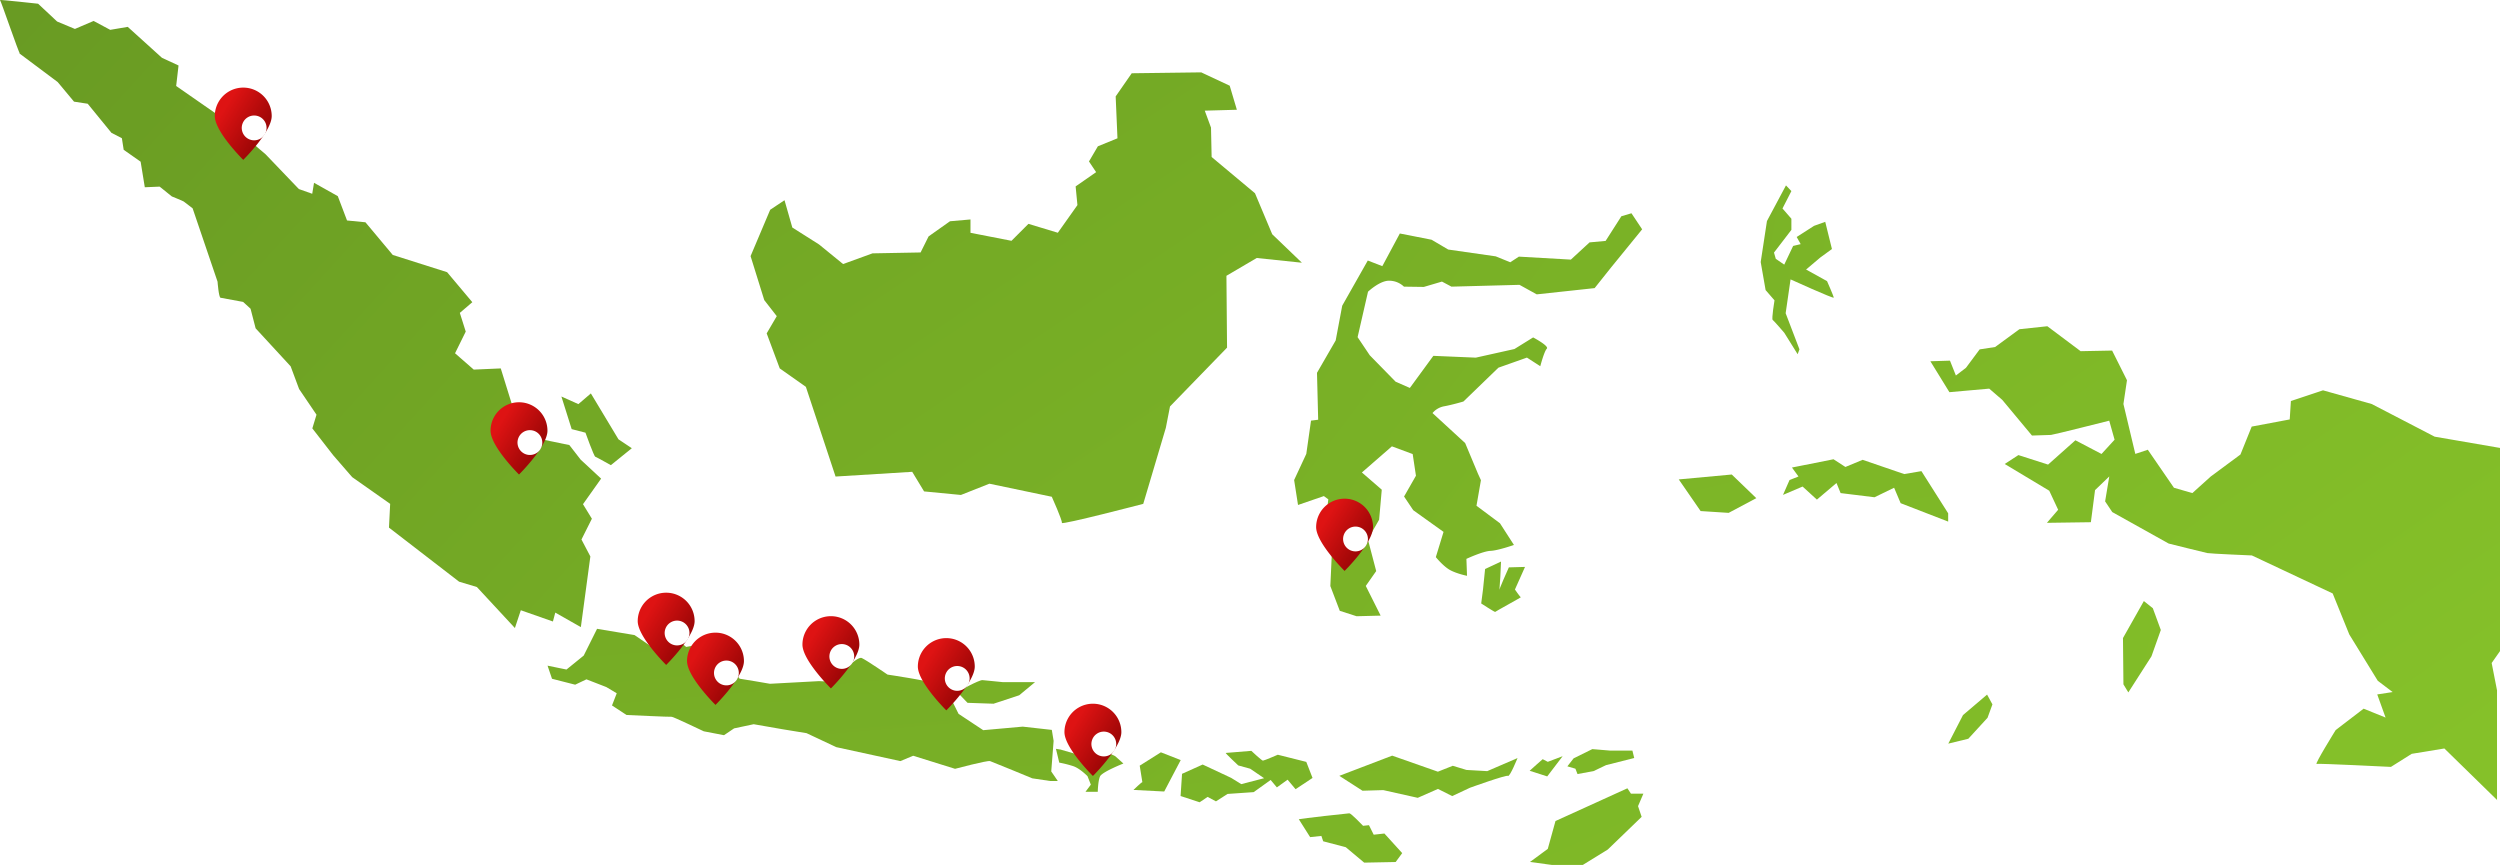<svg id="Component_47_4" data-name="Component 47 – 4" xmlns="http://www.w3.org/2000/svg" xmlns:xlink="http://www.w3.org/1999/xlink" width="1641" height="567.75" viewBox="0 0 1641 567.75">
  <defs>
    <linearGradient id="linear-gradient" x1="0.039" y1="0.009" x2="3.797" y2="3.606" gradientUnits="objectBoundingBox">
      <stop offset="0" stop-color="#699b23"/>
      <stop offset="0.27" stop-color="#75ab25"/>
      <stop offset="0.71" stop-color="#85c129"/>
      <stop offset="1" stop-color="#8cc92b"/>
    </linearGradient>
    <linearGradient id="linear-gradient-2" x1="-0.948" y1="-4.357" x2="3.478" y2="10.488" xlink:href="#linear-gradient"/>
    <linearGradient id="linear-gradient-3" x1="-10.135" y1="-34.739" x2="18.909" y2="60.977" xlink:href="#linear-gradient"/>
    <linearGradient id="linear-gradient-4" x1="-13.012" y1="-19.596" x2="20.47" y2="29.864" xlink:href="#linear-gradient"/>
    <linearGradient id="linear-gradient-5" x1="-19.638" y1="-23.694" x2="28.172" y2="33.938" xlink:href="#linear-gradient"/>
    <linearGradient id="linear-gradient-6" x1="-0.653" y1="-0.962" x2="3.444" y2="4.05" xlink:href="#linear-gradient"/>
    <linearGradient id="linear-gradient-7" x1="-2.134" y1="-1.825" x2="4.356" y2="3.78" xlink:href="#linear-gradient"/>
    <linearGradient id="linear-gradient-8" x1="-22.997" y1="-19.974" x2="28.56" y2="24.879" xlink:href="#linear-gradient"/>
    <linearGradient id="linear-gradient-9" x1="-1.794" y1="-2.544" x2="2.172" y2="2.222" xlink:href="#linear-gradient"/>
    <linearGradient id="linear-gradient-10" x1="-13.477" y1="-5.519" x2="17.45" y2="7.852" xlink:href="#linear-gradient"/>
    <linearGradient id="linear-gradient-11" x1="-7.076" y1="-18.837" x2="10.043" y2="25.097" xlink:href="#linear-gradient"/>
    <linearGradient id="linear-gradient-12" x1="-5.577" y1="-25.409" x2="7.097" y2="28.144" xlink:href="#linear-gradient"/>
    <linearGradient id="linear-gradient-13" x1="-9.95" y1="-21.379" x2="11.909" y2="24.41" xlink:href="#linear-gradient"/>
    <linearGradient id="linear-gradient-14" x1="-10.015" y1="-15.045" x2="9.901" y2="14.428" xlink:href="#linear-gradient"/>
    <linearGradient id="linear-gradient-15" x1="-6.562" y1="-18.114" x2="7.115" y2="18.12" xlink:href="#linear-gradient"/>
    <linearGradient id="linear-gradient-16" x1="-13.569" y1="-27.947" x2="15.561" y2="30.953" xlink:href="#linear-gradient"/>
    <linearGradient id="linear-gradient-17" x1="-16.935" y1="-46.305" x2="16.858" y2="44.239" xlink:href="#linear-gradient"/>
    <linearGradient id="linear-gradient-18" x1="-34.051" y1="-56.036" x2="34.398" y2="55.694" xlink:href="#linear-gradient"/>
    <linearGradient id="linear-gradient-19" x1="-36.022" y1="-14.578" x2="23.667" y2="10.152" xlink:href="#linear-gradient"/>
    <linearGradient id="linear-gradient-20" x1="-29.657" y1="-26.59" x2="21.506" y2="19.463" xlink:href="#linear-gradient"/>
    <linearGradient id="linear-gradient-21" x1="-6.574" y1="-6.45" x2="25.514" y2="25.035" xlink:href="#linear-gradient"/>
    <linearGradient id="linear-gradient-22" x1="0.232" y1="0.207" x2="0.788" y2="0.645" gradientUnits="objectBoundingBox">
      <stop offset="0" stop-color="#de1313"/>
      <stop offset="1" stop-color="#a10707"/>
    </linearGradient>
    <filter id="Path_53" x="324.692" y="267.364" width="46.283" height="46.283" filterUnits="userSpaceOnUse">
      <feOffset dx="7" dy="7" input="SourceAlpha"/>
      <feGaussianBlur stdDeviation="5" result="blur"/>
      <feFlood flood-color="#7a0e0e" flood-opacity="0.251"/>
      <feComposite operator="in" in2="blur"/>
      <feComposite in="SourceGraphic"/>
    </filter>
    <filter id="Path_53-2" x="143.692" y="60.819" width="46.283" height="46.283" filterUnits="userSpaceOnUse">
      <feOffset dx="7" dy="7" input="SourceAlpha"/>
      <feGaussianBlur stdDeviation="5" result="blur-2"/>
      <feFlood flood-color="#7a0e0e" flood-opacity="0.251"/>
      <feComposite operator="in" in2="blur-2"/>
      <feComposite in="SourceGraphic"/>
    </filter>
    <filter id="Path_53-3" x="421.289" y="392.359" width="46.283" height="46.283" filterUnits="userSpaceOnUse">
      <feOffset dx="7" dy="7" input="SourceAlpha"/>
      <feGaussianBlur stdDeviation="5" result="blur-3"/>
      <feFlood flood-color="#7a0e0e" flood-opacity="0.251"/>
      <feComposite operator="in" in2="blur-3"/>
      <feComposite in="SourceGraphic"/>
    </filter>
    <filter id="Path_53-4" x="529.421" y="407.773" width="46.283" height="46.283" filterUnits="userSpaceOnUse">
      <feOffset dx="7" dy="7" input="SourceAlpha"/>
      <feGaussianBlur stdDeviation="5" result="blur-4"/>
      <feFlood flood-color="#7a0e0e" flood-opacity="0.251"/>
      <feComposite operator="in" in2="blur-4"/>
      <feComposite in="SourceGraphic"/>
    </filter>
    <filter id="Path_53-5" x="453.666" y="418.588" width="46.283" height="46.283" filterUnits="userSpaceOnUse">
      <feOffset dx="7" dy="7" input="SourceAlpha"/>
      <feGaussianBlur stdDeviation="5" result="blur-5"/>
      <feFlood flood-color="#7a0e0e" flood-opacity="0.251"/>
      <feComposite operator="in" in2="blur-5"/>
      <feComposite in="SourceGraphic"/>
    </filter>
    <filter id="Path_53-6" x="866.607" y="330.647" width="46.283" height="46.283" filterUnits="userSpaceOnUse">
      <feOffset dx="7" dy="7" input="SourceAlpha"/>
      <feGaussianBlur stdDeviation="5" result="blur-6"/>
      <feFlood flood-color="#7a0e0e" flood-opacity="0.251"/>
      <feComposite operator="in" in2="blur-6"/>
      <feComposite in="SourceGraphic"/>
    </filter>
    <filter id="Path_53-7" x="701.403" y="465.234" width="46.283" height="46.283" filterUnits="userSpaceOnUse">
      <feOffset dx="7" dy="7" input="SourceAlpha"/>
      <feGaussianBlur stdDeviation="5" result="blur-7"/>
      <feFlood flood-color="#7a0e0e" flood-opacity="0.251"/>
      <feComposite operator="in" in2="blur-7"/>
      <feComposite in="SourceGraphic"/>
    </filter>
    <filter id="Path_53-8" x="605.175" y="422.173" width="46.283" height="46.283" filterUnits="userSpaceOnUse">
      <feOffset dx="7" dy="7" input="SourceAlpha"/>
      <feGaussianBlur stdDeviation="5" result="blur-8"/>
      <feFlood flood-color="#7a0e0e" flood-opacity="0.251"/>
      <feComposite operator="in" in2="blur-8"/>
      <feComposite in="SourceGraphic"/>
    </filter>
  </defs>
  <g id="OBJECTS" transform="translate(0 0)">
    <path id="Path_31" data-name="Path 31" d="M12.317,44.2,37.86,63.31l10.72,12.864,8.983,1.368,15.6,19.111L80,100.165l1.183,7.615,11.126,7.8,2.735,16.782,9.759-.407,7.984,6.432s7.208,2.92,7.8,3.327,5.84,4.473,5.84,4.473L142.8,194.352s.776,10.35,1.959,10.535,14.823,2.735,14.823,2.735l4.879,4.473,3.327,12.864,22.992,24.951,5.545,14.9,11.422,16.856-2.735,8.982,13.64,17.558L231.15,322.62,256.1,340.179l-.776,15.6,46.022,35.486,11.681,3.512,24.951,26.911,3.881-11.681,21.07,7.393,1.553-5.841,16.782,9.537,6.247-46.391-5.841-11.126,6.839-13.64-5.84-9.537,11.9-16.782-13.455-12.494-7.393-9.537-26.5-5.471-.776-13.27-9.759-5.84L328.7,251.278l-17.743.776-12.272-10.72,7.023-14.232-3.881-12.272,8.206-7.023-16.56-19.7L257.8,176.793l-17.928-21.44-12.088-1.183L221.724,138.2l-15.6-8.761-1.183,7.208-8.761-3.105-21.846-22.807L148.2,88.521,115.634,65.9l1.553-13.455-10.9-5.064L83.844,27.085l-11.5,1.959-10.9-5.84L49.171,28.452,37.49,23.573,25,11.892S-.584,9.083.007,9.489,12.28,44.2,13.056,44.569" transform="translate(0.003 -9.449)" fill="url(#linear-gradient)"/>
    <path id="Path_32" data-name="Path 32" d="M97.21,145.285l12.494,2.551,11.311-9.167,8.761-17.558,24.582,4.1,10.535,7.208,2.144-8.761,11.681,1.368,9.537,7.984,6.247-1.183,10.535,4.879,2.735-3.512s5.064,6.839,6.617,7.023,8.391,13.64,8.982,13.64,19.887,3.327,19.887,3.327l32.16-1.737,8.761.407s15.969-17.152,19.3-15.6,16.967,10.9,16.967,10.9,29.055,4.288,28.87,5.656,8.982,2.551,8.982,2.551l8.761,17.558,16.191,10.72,25.913-2.329,19.111,2.144,1.183,7.208L427.9,214.742l4.288,6.247h-5.064l-11.681-1.737s-25.912-10.72-27.687-11.311c-1.737-.591-22.992,5.064-22.992,5.064l-27.5-8.576-8.391,3.512-42.1-9.167-19.481-9.167-15.6-2.551-19.111-3.327-12.864,2.735-6.617,4.473-13.27-2.551s-20.479-9.759-21.07-9.537c-.591.185-29.646-1.183-29.646-1.183l-9.537-6.247,3.105-7.984-6.839-4.1-13.049-5.064-7.393,3.512L100.2,153.9l-2.92-8.576Z" transform="translate(262.137 291.645)" fill="url(#linear-gradient-2)"/>
    <path id="Path_33" data-name="Path 33" d="M169.98,138.132c1.183-.887,14.342-8.058,16.523-7.911s13.012,1.331,13.455,1.331h21.07l-10.387,8.613-16.819,5.545-17.115-.591L169.98,138.1Z" transform="translate(458.362 316.209)" fill="url(#linear-gradient-3)"/>
    <path id="Path_34" data-name="Path 34" d="M190.272,144.121l10.535,3.068,11.681-5.249,13.9,6.58,5.4,4.842s-14.047,5.545-15.341,8.465c-1.331,2.92-1.479,10.091-1.479,10.091h-8.058l3.512-4.695-2.181-5.545s-4.953-5.1-9.352-6.58a73.546,73.546,0,0,0-9.2-2.329l-2.181-9.056,2.772.444Z" transform="translate(505.605 347.813)" fill="url(#linear-gradient-4)"/>
    <path id="Path_35" data-name="Path 35" d="M207.111,162.631,205.373,151.8l13.9-8.761,13.012,5.1-10.831,20.627-20.183-1.035s5.4-5.249,5.84-5.1Z" transform="translate(542.736 350.78)" fill="url(#linear-gradient-5)"/>
    <path id="Path_36" data-name="Path 36" d="M155.5,106.248l-9.352,6.247L133.28,142.917l8.982,28.87,8.206,10.535-6.617,11.311,8.576,22.992,17.152,12.088L189.06,287.6l50.309-3.105,7.8,12.864,24.175,2.329,18.7-7.393,40.957,8.576s7.023,15.6,6.617,17.152,53.415-12.494,53.415-12.494l14.823-49.9,2.735-14.047,37.446-38.592-.407-47.167,19.887-11.681,29.646,3.105-19.481-18.7-11.311-26.911L435.913,77.858l-.407-19.3-4.1-11.126,21.07-.591-4.695-15.784-18.7-8.761-45.615.591L372.924,38.084l1.183,27.5-12.864,5.249-5.84,9.944L360.1,87.8l-13.455,9.352,1.183,12.272-12.864,18.15-19.3-5.84-11.126,11.126-26.911-5.249v-8.761l-13.455,1.183-14.047,9.944-5.249,10.535-31.568.591-19.3,7.023L178.23,135.265l-17.558-11.126L155.607,106.4Z" transform="translate(359.4 25.203)" fill="url(#linear-gradient-6)"/>
    <path id="Path_37" data-name="Path 37" d="M259.816,308.4l-6.247-16.376,1.183-25.912-3.881-19.887,1.368-11.126-2.92-2.144-16.967,5.84L229.8,222.424l7.984-17.152,3.105-21.846,4.695-.591-.776-30.792,12.272-21.255,4.288-22.807L278.15,78.334l9.537,3.7,11.5-21.44,20.848,4.1,10.9,6.432,31.2,4.473,9.537,3.881,5.656-3.7,34.119,1.959,12.272-11.311,10.535-.961L444.6,49.279l6.617-1.959,7.023,10.535L437.765,82.991l-10.72,13.455-38,4.1L377.734,94.3,333.08,95.485l-6.247-3.327-11.9,3.512-13.049-.185A14.015,14.015,0,0,0,292.53,91.6c-6.247-.37-14.231,7.208-14.231,7.208l-6.839,29.831,7.984,11.9,16.967,17.337,9.352,4.1,15.414-21.07,27.872,1.183,25.358-5.656,12.272-7.615s10.72,5.656,8.982,7.393-4.288,11.5-4.288,11.5l-8.761-5.656-18.7,6.617-22.992,22.216s-7.208,2.144-12.494,3.105a12.961,12.961,0,0,0-7.8,4.473l21.44,19.7,8.391,20.072,1.959,4.288-2.92,16.782,15.414,11.5,9.167,14.232s-10.535,3.7-15.414,3.881-15.784,5.249-15.784,5.249l.407,11.126s-6.839-1.368-11.311-3.881c-4.473-2.551-9.167-8.391-9.167-8.391l5.064-16.56-19.887-14.232-6.025-8.982,7.8-13.64-2.144-14.232-13.64-5.064-19.7,17.152,13.049,11.311-1.737,19.7-7.393,12.864,5.471,20.848-6.839,9.759,9.759,19.481-15.784.407-10.9-3.512Z" transform="translate(619.667 92.67)" fill="url(#linear-gradient-7)"/>
    <path id="Path_38" data-name="Path 38" d="M275.995,109.17l-10.424,4.879L264.2,127.5l-1.183,9.167s8.982,5.84,9.167,5.545,17.263-9.648,16.856-9.648-3.881-5.064-3.881-5.064l6.617-14.823-10.609.3s-7.393,16.376-6.617,16.191,1.479-20,1.479-20Z" transform="translate(709.245 259.449)" fill="url(#linear-gradient-8)"/>
    <path id="Path_39" data-name="Path 39" d="M714.722,378.478V306.359l-3.512-17.928,5.471-7.8V147.262L673.8,139.869l-41.327-21.44L600.5,109.446l-21.07,7.023-.776,12.088L553.7,133.252l-7.393,18.335L526.829,166l-12.088,10.9L502.654,173.4,485.5,148.444,477.3,151.18l-7.8-32.751,2.329-15.6-9.759-19.481-20.663.407L419.556,67.38l-18.335,1.959L385.253,81.02l-10.128,1.553L366.142,94.66l-6.617,5.064-3.881-9.759-12.864.407,12.494,20.294,26.134-2.329,8.576,7.393,19.48,23.4s11.311-.407,12.494-.407,38.222-9.352,38.222-9.352l3.512,12.494-8.576,9.352-17.152-8.982L420.037,158.2l-19.481-6.247-8.982,5.84,29.239,17.558,5.84,12.494-7.393,8.576,28.87-.407,2.735-21.07,9.352-8.983-2.735,16.376,4.694,7.023,37.039,20.663s23.4,5.84,25.358,6.247,29.239,1.553,29.239,1.553l53.045,24.951,10.9,26.911,18.7,30.422,9.759,7.393L636.1,309.058l5.471,15.193-14.416-5.84-18.335,14.047s-14.047,22.623-12.494,22.216,48.757,1.959,48.757,1.959l13.64-8.576,21.44-3.512,34.71,33.934Z" transform="translate(924.319 146.762)" fill="url(#linear-gradient-9)"/>
    <path id="Path_40" data-name="Path 40" d="M329.247,42.424l-12.494,23.4-4.1,26.911,3.216,18.409,5.84,6.728s-2.033,12.272-1.183,12.864c.887.591,7.615,8.465,7.615,8.465l8.761,14.047,1.183-3.216-9.056-23.695,3.216-22.216s28.352,12.864,28.352,11.977-4.4-10.831-4.4-10.831L342.444,97.65l9.352-7.911,7.615-5.545-4.4-17.854-7.319,2.625-11.422,7.319,2.624,4.695-4.953,1.183L328.1,94.434l-5.545-3.807-1.183-4.1,11.422-14.9V64.307l-5.84-6.728,5.84-11.422-3.623-3.807Z" transform="translate(843.073 79.268)" fill="url(#linear-gradient-10)"/>
    <path id="Path_41" data-name="Path 41" d="M210.675,157.825l13.455-6.062,18.7,8.761,6.617,4.1,15.008-3.881-9.167-6.247-7.8-2.144s-8.761-8.206-8.206-8.206,16.782-1.368,16.782-1.368,6.839,6.432,7.615,6.432,9.759-3.881,9.759-3.881l18.7,4.695,4.1,10.535-11.127,7.393-5.249-6.247-7.023,5.064-4.1-4.879-11.127,7.984-17.152,1.183-7.615,4.879-5.471-2.92-5.249,3.512-12.494-4.1.961-14.638Z" transform="translate(565.306 350.078)" fill="url(#linear-gradient-11)"/>
    <path id="Path_42" data-name="Path 42" d="M237.82,156.9l34.71-13.27,30.016,10.535,9.759-3.881,8.982,2.735,13.64.776,19.887-8.576s-5.064,12.494-6.247,11.681c-1.183-.776-24.951,7.8-24.951,7.8l-11.681,5.471-9.352-4.695-13.27,5.84-22.623-5.064-13.64.407L237.857,156.9Z" transform="translate(641.293 352.371)" fill="url(#linear-gradient-12)"/>
    <path id="Path_43" data-name="Path 43" d="M230.64,157.751c1.553-.407,31.975-3.881,33.158-3.881s8.982,8.206,8.982,8.206l3.881-.407,3.105,6.247,7.023-.776L298.471,180l-4.288,5.84-20.663.407-12.088-10.128-14.823-3.881-1.183-3.512-7.393.776-7.393-11.681Z" transform="translate(621.932 379.983)" fill="url(#linear-gradient-13)"/>
    <path id="Path_44" data-name="Path 44" d="M271.68,197.78l11.681-8.576,5.064-18.3,47.2-21.477,2.329,3.512h8.169l-3.512,8.206,2.366,7.023-22.216,21.44-16.413,10.128H286.1Z" transform="translate(732.597 368.01)" fill="url(#linear-gradient-14)"/>
    <path id="Path_45" data-name="Path 45" d="M322.488,96.434,349.768,91l7.8,5.064,11.311-4.695,27.28,9.352L407.47,98.8l17.558,27.687v5.434l-31.2-12.088L389.542,109.7l-12.864,6.247-22.253-2.735-2.7-6.617-12.864,10.9-9.389-8.576L316.61,114.4l4.288-9.759,5.878-2.329Z" transform="translate(853.751 210.453)" fill="url(#linear-gradient-15)"/>
    <path id="Path_46" data-name="Path 46" d="M298.1,96.926l34.784-3.216L349,109.235l-18.15,9.648L312.443,117.7Z" transform="translate(803.839 217.761)" fill="url(#linear-gradient-16)"/>
    <path id="Path_47" data-name="Path 47" d="M278.32,153.781l4.1-5.249L294.7,142.47l11.9,1h14.416l1.183,4.842-18.519,4.695-8.206,3.918-10.5,1.922-1.368-3.512Z" transform="translate(750.502 349.242)" fill="url(#linear-gradient-17)"/>
    <path id="Path_48" data-name="Path 48" d="M271.62,153.3c.961-.961,8.576-7.615,8.576-7.615l3.327,1.737,9.759-3.7L283.153,157l-11.5-3.7Z" transform="translate(732.435 352.64)" fill="url(#linear-gradient-18)"/>
    <path id="Path_49" data-name="Path 49" d="M390.694,116.18,376.98,140.466l.3,30.385,3.216,5.286,15.193-23.695,6.136-17.263-5.249-14.305Z" transform="translate(1016.539 278.351)" fill="url(#linear-gradient-19)"/>
    <path id="Path_50" data-name="Path 50" d="M371.429,132.79l-15.821,13.455-9.648,18.741,13.16-3.216,12.605-13.751,3.216-8.8Z" transform="translate(932.893 323.14)" fill="url(#linear-gradient-20)"/>
    <path id="Path_51" data-name="Path 51" d="M99.69,81.38l6.728,21.366,9.056,2.329s5.545,15.488,6.432,15.784,10.239,5.545,10.239,5.545L145.9,115.277l-8.761-5.84L119.023,79.31l-8.206,7.023L99.69,81.343Z" transform="translate(268.825 178.931)" fill="url(#linear-gradient-21)"/>
    <g id="Component_28_2" data-name="Component 28 – 2" transform="translate(321.998 264.048)">
      <path id="Path_52" data-name="Path 52" d="M46.01,22.735c0,10.326-18.675,28.748-18.675,28.748S8.66,33.061,8.66,22.735a18.675,18.675,0,0,1,37.35,0Z" transform="translate(-8.66 -4.06)" fill="url(#linear-gradient-22)"/>
      <g transform="matrix(1, 0, 0, 1, -322, -264.05)" filter="url(#Path_53)">
        <path id="Path_53-9" data-name="Path 53" d="M29.593,17.121A8.141,8.141,0,1,1,21.451,8.98a8.142,8.142,0,0,1,8.141,8.141Z" transform="translate(319.38 266.38)" fill="#fff"/>
      </g>
    </g>
    <g id="Component_28_3" data-name="Component 28 – 3" transform="translate(140.998 57.503)">
      <path id="Path_52-2" data-name="Path 52" d="M46.01,22.735c0,10.326-18.675,28.748-18.675,28.748S8.66,33.061,8.66,22.735a18.675,18.675,0,0,1,37.35,0Z" transform="translate(-8.66 -4.06)" fill="url(#linear-gradient-22)"/>
      <g transform="matrix(1, 0, 0, 1, -141, -57.5)" filter="url(#Path_53-2)">
        <path id="Path_53-10" data-name="Path 53" d="M29.593,17.121A8.141,8.141,0,1,1,21.451,8.98a8.142,8.142,0,0,1,8.141,8.141Z" transform="translate(138.38 59.84)" fill="#fff"/>
      </g>
    </g>
    <g id="Component_29_2" data-name="Component 29 – 2" transform="translate(418.595 389.044)">
      <path id="Path_52-3" data-name="Path 52" d="M46.01,22.735c0,10.326-18.675,28.748-18.675,28.748S8.66,33.061,8.66,22.735a18.675,18.675,0,0,1,37.35,0Z" transform="translate(-8.66 -4.06)" fill="url(#linear-gradient-22)"/>
      <g transform="matrix(1, 0, 0, 1, -418.6, -389.04)" filter="url(#Path_53-3)">
        <path id="Path_53-11" data-name="Path 53" d="M29.593,17.121A8.141,8.141,0,1,1,21.451,8.98a8.142,8.142,0,0,1,8.141,8.141Z" transform="translate(415.98 391.38)" fill="#fff"/>
      </g>
    </g>
    <g id="Component_31_2" data-name="Component 31 – 2" transform="translate(526.726 404.458)">
      <path id="Path_52-4" data-name="Path 52" d="M46.01,22.735c0,10.326-18.675,28.748-18.675,28.748S8.66,33.061,8.66,22.735a18.675,18.675,0,0,1,37.35,0Z" transform="translate(-8.66 -4.06)" fill="url(#linear-gradient-22)"/>
      <g transform="matrix(1, 0, 0, 1, -526.73, -404.46)" filter="url(#Path_53-4)">
        <path id="Path_53-12" data-name="Path 53" d="M29.593,17.121A8.141,8.141,0,1,1,21.451,8.98a8.142,8.142,0,0,1,8.141,8.141Z" transform="translate(524.11 406.79)" fill="#fff"/>
      </g>
    </g>
    <g id="Component_30_2" data-name="Component 30 – 2" transform="translate(450.972 415.272)">
      <path id="Path_52-5" data-name="Path 52" d="M46.01,22.735c0,10.326-18.675,28.748-18.675,28.748S8.66,33.061,8.66,22.735a18.675,18.675,0,0,1,37.35,0Z" transform="translate(-8.66 -4.06)" fill="url(#linear-gradient-22)"/>
      <g transform="matrix(1, 0, 0, 1, -450.97, -415.27)" filter="url(#Path_53-5)">
        <path id="Path_53-13" data-name="Path 53" d="M29.593,17.121A8.141,8.141,0,1,1,21.451,8.98a8.142,8.142,0,0,1,8.141,8.141Z" transform="translate(448.36 417.61)" fill="#fff"/>
      </g>
    </g>
    <g id="Component_33_2" data-name="Component 33 – 2" transform="translate(863.913 327.332)">
      <path id="Path_52-6" data-name="Path 52" d="M46.01,22.735c0,10.326-18.675,28.748-18.675,28.748S8.66,33.061,8.66,22.735a18.675,18.675,0,0,1,37.35,0Z" transform="translate(-8.66 -4.06)" fill="url(#linear-gradient-22)"/>
      <g transform="matrix(1, 0, 0, 1, -863.91, -327.33)" filter="url(#Path_53-6)">
        <path id="Path_53-14" data-name="Path 53" d="M29.593,17.121A8.141,8.141,0,1,1,21.451,8.98a8.142,8.142,0,0,1,8.141,8.141Z" transform="translate(861.3 329.67)" fill="#fff"/>
      </g>
    </g>
    <g id="Component_33_4" data-name="Component 33 – 4" transform="translate(698.708 461.919)">
      <path id="Path_52-7" data-name="Path 52" d="M46.01,22.735c0,10.326-18.675,28.748-18.675,28.748S8.66,33.061,8.66,22.735a18.675,18.675,0,0,1,37.35,0Z" transform="translate(-8.66 -4.06)" fill="url(#linear-gradient-22)"/>
      <g transform="matrix(1, 0, 0, 1, -698.71, -461.92)" filter="url(#Path_53-7)">
        <path id="Path_53-15" data-name="Path 53" d="M29.593,17.121A8.141,8.141,0,1,1,21.451,8.98a8.142,8.142,0,0,1,8.141,8.141Z" transform="translate(696.09 464.25)" fill="#fff"/>
      </g>
    </g>
    <g id="Component_32_2" data-name="Component 32 – 2" transform="translate(602.481 418.858)">
      <path id="Path_52-8" data-name="Path 52" d="M46.01,22.735c0,10.326-18.675,28.748-18.675,28.748S8.66,33.061,8.66,22.735a18.675,18.675,0,0,1,37.35,0Z" transform="translate(-8.66 -4.06)" fill="url(#linear-gradient-22)"/>
      <g transform="matrix(1, 0, 0, 1, -602.48, -418.86)" filter="url(#Path_53-8)">
        <path id="Path_53-16" data-name="Path 53" d="M29.593,17.121A8.141,8.141,0,1,1,21.451,8.98a8.142,8.142,0,0,1,8.141,8.141Z" transform="translate(599.87 421.19)" fill="#fff"/>
      </g>
    </g>
  </g>
</svg>
